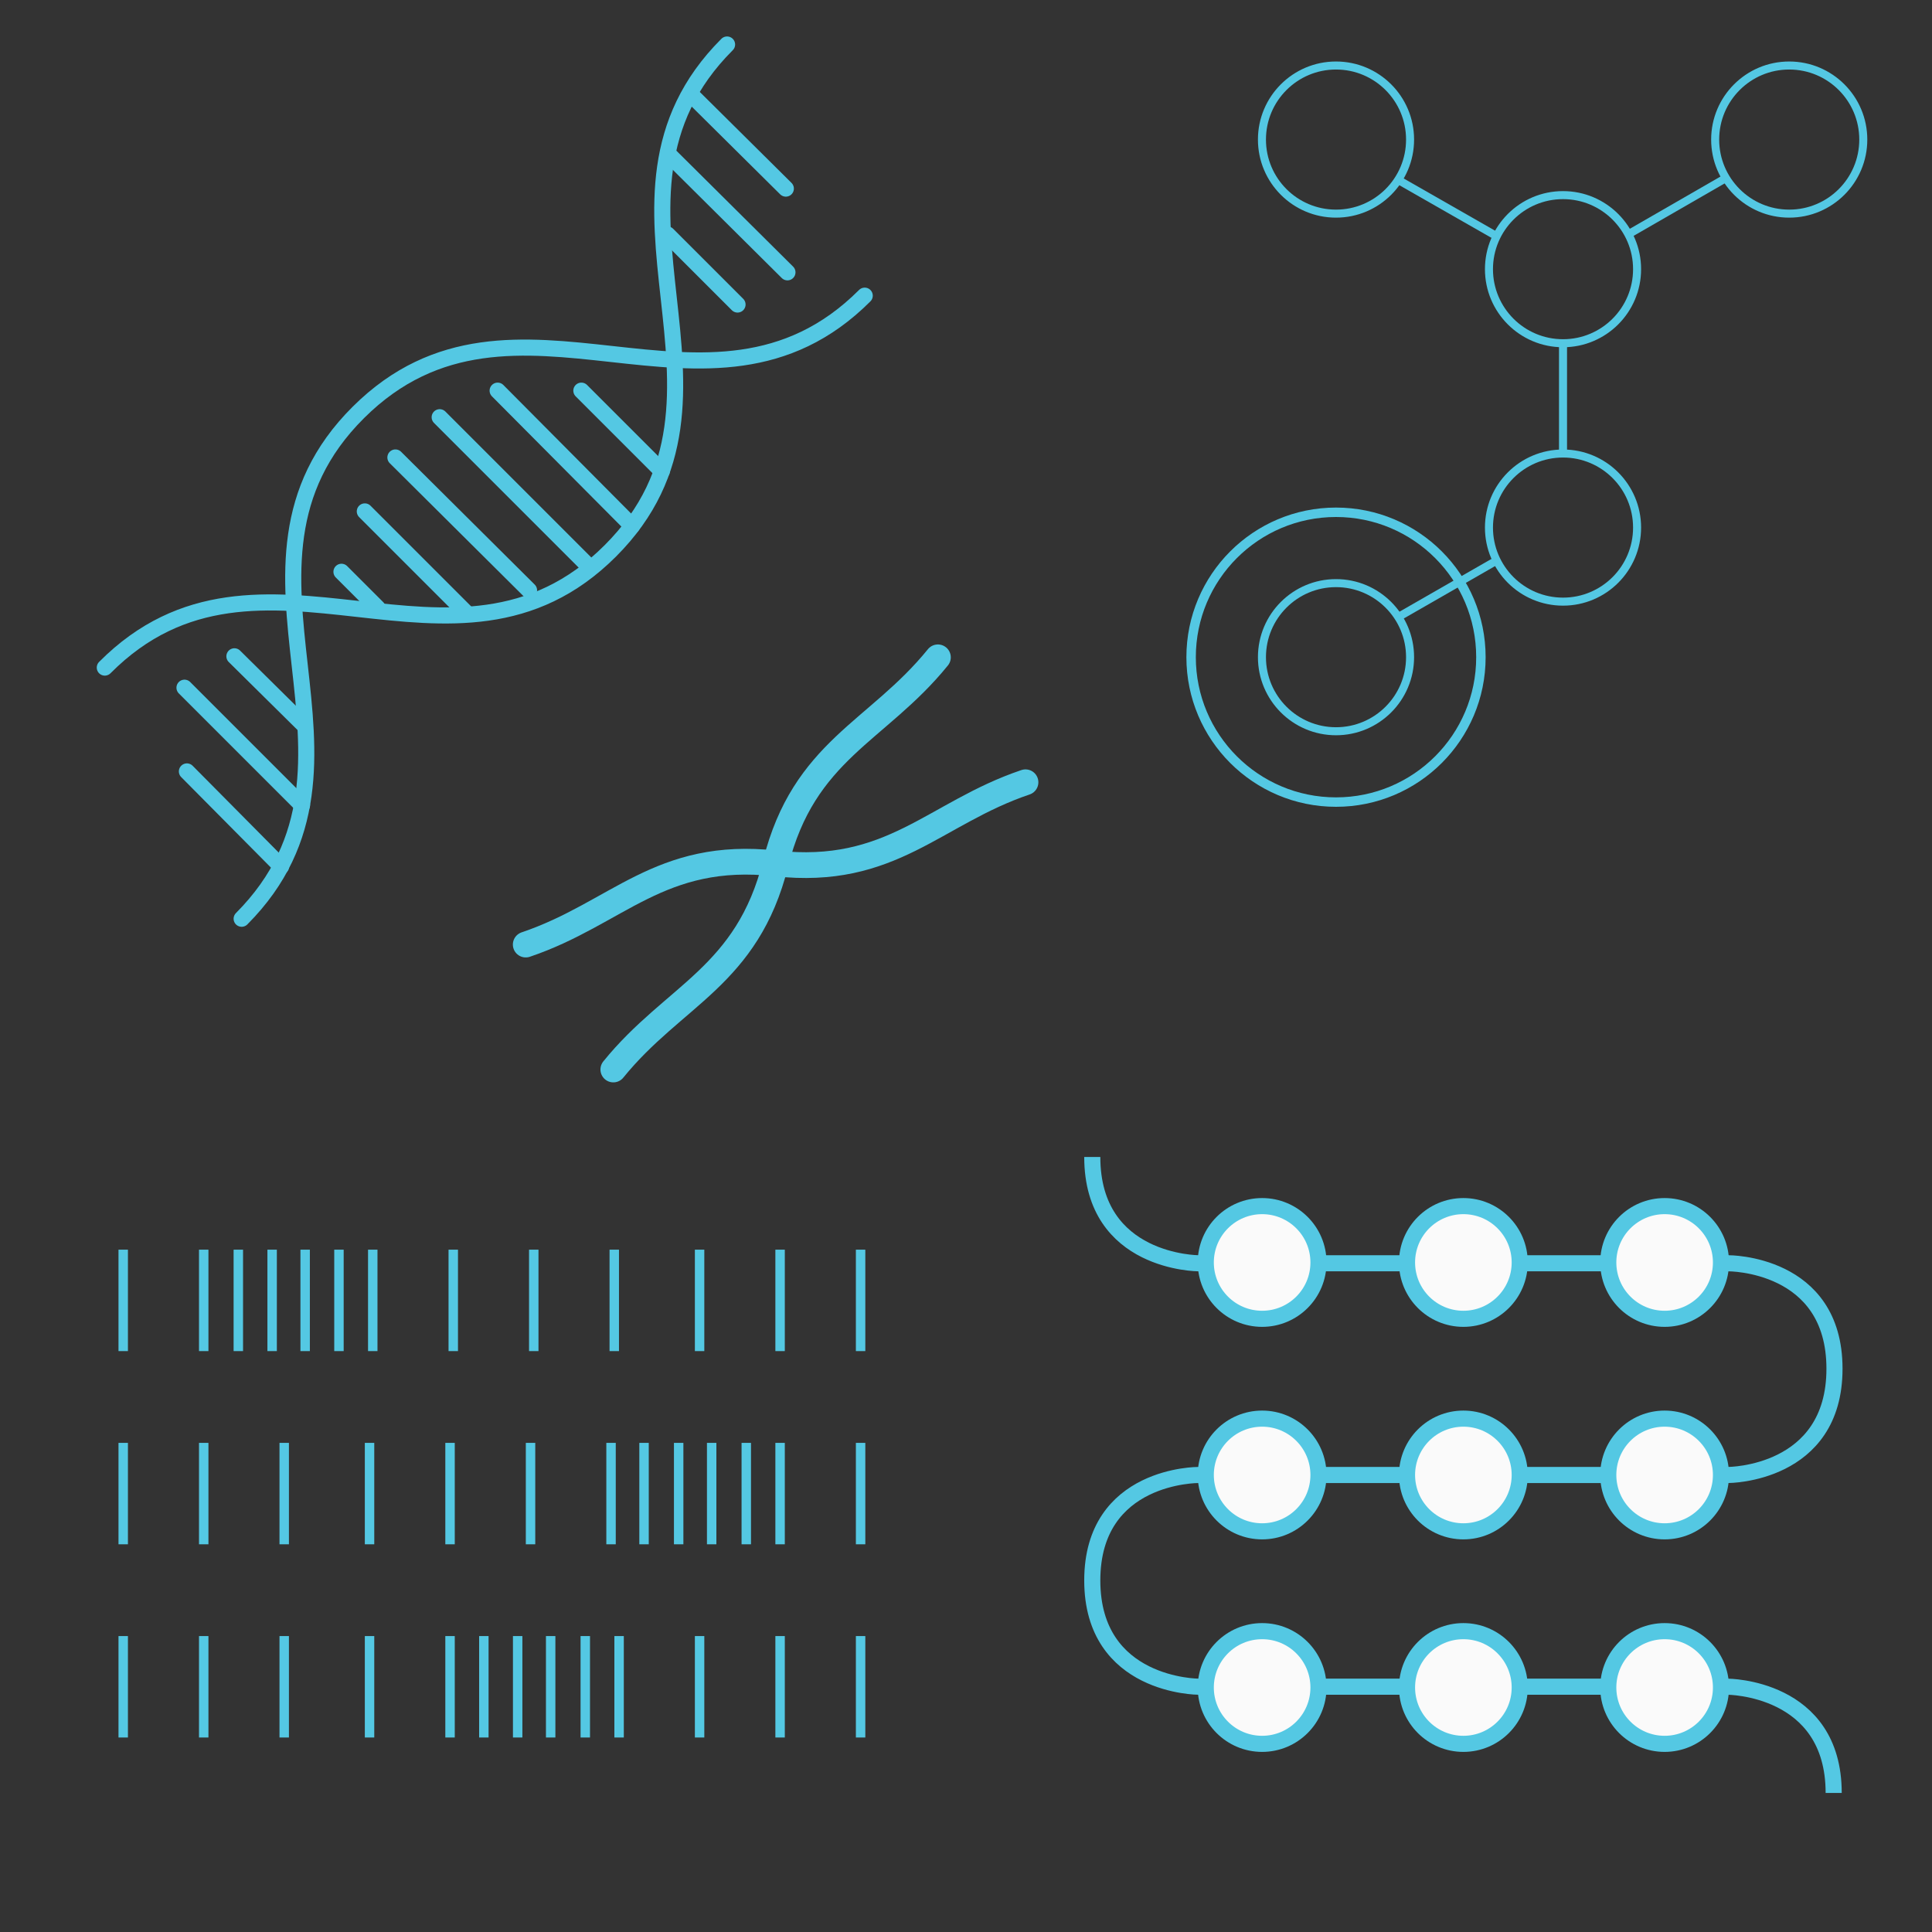 <?xml version="1.0" encoding="UTF-8" standalone="no"?>
<svg
   xmlns:dc="http://purl.org/dc/elements/1.1/"
   xmlns:cc="http://creativecommons.org/ns#"
   xmlns:rdf="http://www.w3.org/1999/02/22-rdf-syntax-ns#"
   xmlns:svg="http://www.w3.org/2000/svg"
   xmlns="http://www.w3.org/2000/svg"
   xmlns:sodipodi="http://sodipodi.sourceforge.net/DTD/sodipodi-0.dtd"
   xmlns:inkscape="http://www.inkscape.org/namespaces/inkscape"
   version="1.1"
   id="Layer_1"
   x="0px"
   y="0px"
   width="120px"
   height="120px"
   viewBox="0 0 120 120"
   style="enable-background:new 0 0 120 120;"
   xml:space="preserve"
   sodipodi:docname="omics-icon.svg"
   inkscape:version="1.1-dev (f9311a1, 2019-12-25)"><rect x="0" y="0" width="120" height="120" fill="#333333" stroke="none"/><defs
   id="defs207" /><sodipodi:namedview
   pagecolor="#ffffff"
   bordercolor="#666666"
   inkscape:document-rotation="0"
   borderopacity="1"
   objecttolerance="10"
   gridtolerance="10"
   guidetolerance="10"
   inkscape:pageopacity="0"
   inkscape:pageshadow="2"
   inkscape:window-width="1535"
   inkscape:window-height="877"
   id="namedview205"
   showgrid="false"
   inkscape:zoom="3.3004712"
   inkscape:cx="-29.772511"
   inkscape:cy="129.72034"
   inkscape:window-x="12"
   inkscape:window-y="23"
   inkscape:window-maximized="0"
   inkscape:current-layer="Layer_1" />
<style
   type="text/css"
   id="style156">
	.st0{fill:none;stroke:#54C8E3;stroke-width:2;stroke-linecap:round;stroke-miterlimit:10;}
	.st1{fill:none;stroke:#54C8E3;stroke-width:1.172;stroke-miterlimit:10;}
	.st2{fill:none;stroke:#54C8E3;stroke-width:0.997;stroke-miterlimit:10;}
	.st3{fill:none;}
</style>




<rect
   class="st3"
   width="120"
   height="120"
   id="rect202" />
<g
   transform="matrix(0.8,0,0,0.8,-48.413,27.602)"
   id="g990"><g
     transform="translate(94.835,3.333)"
     id="g5549"><path
       id="path982"
       d="m 25.9,29.2 c 9,1 12.3,-3.9 19.4,-6.3"
       class="st0"
       inkscape:connector-curvature="0" /><g
       id="g5542"><path
         inkscape:connector-curvature="0"
         class="st0"
         d="M 25.9,29.2 C 28.1,20.4 33.8,19 38.5,13.2"
         id="path984" /><path
         inkscape:connector-curvature="0"
         class="st0"
         d="M 25.9,29.2 C 23.7,38 18,39.4 13.3,45.2"
         id="path986" /><path
         inkscape:connector-curvature="0"
         class="st0"
         d="m 25.9,29.2 c -9,-1 -12.3,3.9 -19.4,6.3"
         id="path988" /></g></g></g><g
   transform="matrix(0.5,0,0,0.5,-1.098,-1.596)"
   id="g2260"><path
     id="path1596"
     d="m 109.615,39.921 c -19.3,19.3 -43.5,-4.8 -62.9,14.5 -19.4,19.3 4.8,43.5 -14.5,62.9"
     class="st1"
     style="fill:none;stroke:#54c8e3;stroke-width:2;stroke-linecap:round;stroke-miterlimit:10"
     inkscape:connector-curvature="0" /><path
     id="path1598"
     d="m 15.215,86.121 c 19.3,-19.4 43.5,4.8 62.8,-14.5 19.3,-19.3 -4.8,-43.6 14.5,-62.9"
     class="st1"
     style="fill:none;stroke:#54c8e3;stroke-width:2;stroke-linecap:round;stroke-miterlimit:10"
     inkscape:connector-curvature="0" /><line
     id="line1600"
     y2="73.221"
     x2="75.015"
     y1="55.021"
     x1="56.815"
     class="st1"
     style="fill:none;stroke:#54c8e3;stroke-width:2;stroke-linecap:round;stroke-miterlimit:10" /><line
     id="line1602"
     y2="68.521"
     x2="80.715"
     y1="51.721"
     x1="64.015"
     class="st1"
     style="fill:none;stroke:#54c8e3;stroke-width:2;stroke-linecap:round;stroke-miterlimit:10" /><line
     id="line1604"
     y2="61.721"
     x2="84.415"
     y1="51.721"
     x1="74.415"
     class="st1"
     style="fill:none;stroke:#54c8e3;stroke-width:2;stroke-linecap:round;stroke-miterlimit:10" /><line
     id="line1606"
     y2="22.521"
     x2="85.415"
     y1="37.021"
     x1="100.015"
     class="st1"
     style="fill:none;stroke:#54c8e3;stroke-width:2;stroke-linecap:round;stroke-miterlimit:10" /><line
     id="line1608"
     y2="32.321"
     x2="85.115"
     y1="41.021"
     x1="93.815"
     class="st1"
     style="fill:none;stroke:#54c8e3;stroke-width:2;stroke-linecap:round;stroke-miterlimit:10" /><line
     id="line1610"
     y2="14.921"
     x2="88.015"
     y1="26.621"
     x1="99.815"
     class="st1"
     style="fill:none;stroke:#54c8e3;stroke-width:2;stroke-linecap:round;stroke-miterlimit:10" /><line
     id="line1612"
     y2="76.521"
     x2="67.915"
     y1="60.021"
     x1="51.315"
     class="st1"
     style="fill:none;stroke:#54c8e3;stroke-width:2;stroke-linecap:round;stroke-miterlimit:10" /><line
     id="line1614"
     y2="79.421"
     x2="60.215"
     y1="66.721"
     x1="47.515"
     class="st1"
     style="fill:none;stroke:#54c8e3;stroke-width:2;stroke-linecap:round;stroke-miterlimit:10" /><line
     id="line1616"
     y2="78.721"
     x2="49.115"
     y1="74.221"
     x1="44.615"
     class="st1"
     style="fill:none;stroke:#54c8e3;stroke-width:2;stroke-linecap:round;stroke-miterlimit:10" /><line
     id="line1618"
     y2="103.221"
     x2="39.715"
     y1="88.621"
     x1="25.115"
     class="st1"
     style="fill:none;stroke:#54c8e3;stroke-width:2;stroke-linecap:round;stroke-miterlimit:10" /><line
     id="line1620"
     y2="93.321"
     x2="40.015"
     y1="84.721"
     x1="31.315"
     class="st1"
     style="fill:none;stroke:#54c8e3;stroke-width:2;stroke-linecap:round;stroke-miterlimit:10" /><line
     id="line1622"
     y2="110.821"
     x2="37.115"
     y1="99.021"
     x1="25.415"
     class="st1"
     style="fill:none;stroke:#54c8e3;stroke-width:2;stroke-linecap:round;stroke-miterlimit:10" /></g><g
   transform="matrix(0.5,0,0,0.5,124.373,40.257)"
   id="g4091"><path
     id="path3451"
     d="m -20.96,142.213 c 0,-13.2 -13.2,-13.2 -13.2,-13.2 h -65.7 c 0,0 -13.2,0 -13.2,-13.2 0,-13.2 13.2,-13.1 13.2,-13.1 h 65.8 c 0,0 13.2,0 13.2,-13.2 0,-13.2 -13.2,-13.1 -13.2,-13.1 h -65.8 c 0,0 -13.2,0 -13.2,-13.2"
     class="st1"
     style="fill:none;stroke:#54c8e3;stroke-width:2;stroke-miterlimit:10"
     inkscape:connector-curvature="0" /><circle
     id="circle3453"
     r="7"
     cy="76.313"
     cx="-41.96"
     class="st2"
     style="fill:#fafafa;stroke:#54c8e3;stroke-width:2;stroke-miterlimit:10" /><circle
     id="circle3455"
     r="7"
     cy="76.313"
     cx="-66.96"
     class="st2"
     style="fill:#fafafa;stroke:#54c8e3;stroke-width:2;stroke-miterlimit:10" /><circle
     id="circle3457"
     r="7"
     cy="76.313"
     cx="-91.96"
     class="st2"
     style="fill:#fafafa;stroke:#54c8e3;stroke-width:2;stroke-miterlimit:10" /><circle
     id="circle3459"
     r="7"
     cy="102.713"
     cx="-41.96"
     class="st2"
     style="fill:#fafafa;stroke:#54c8e3;stroke-width:2;stroke-miterlimit:10" /><circle
     id="circle3461"
     r="7"
     cy="102.713"
     cx="-66.96"
     class="st2"
     style="fill:#fafafa;stroke:#54c8e3;stroke-width:2;stroke-miterlimit:10" /><circle
     id="circle3463"
     r="7"
     cy="102.713"
     cx="-91.96"
     class="st2"
     style="fill:#fafafa;stroke:#54c8e3;stroke-width:2;stroke-miterlimit:10" /><circle
     id="circle3465"
     r="7"
     cy="129.113"
     cx="-41.96"
     class="st2"
     style="fill:#fafafa;stroke:#54c8e3;stroke-width:2;stroke-miterlimit:10" /><circle
     id="circle3467"
     r="7"
     cy="129.113"
     cx="-66.96"
     class="st2"
     style="fill:#fafafa;stroke:#54c8e3;stroke-width:2;stroke-miterlimit:10" /><circle
     id="circle3469"
     r="7"
     cy="129.113"
     cx="-91.96"
     class="st2"
     style="fill:#fafafa;stroke:#54c8e3;stroke-width:2;stroke-miterlimit:10" /></g><g
   transform="matrix(0.5,0,0,0.5,0.553,62.769)"
   id="g4176"><line
     class="st1"
     x1="24.2"
     y1="29.7"
     x2="24.2"
     y2="42.3"
     id="line4098" /><line
     class="st1"
     x1="14.2"
     y1="29.7"
     x2="14.2"
     y2="42.3"
     id="line4100" /><line
     class="st1"
     x1="28.5"
     y1="29.7"
     x2="28.5"
     y2="42.3"
     id="line4102" /><line
     class="st1"
     x1="41"
     y1="29.7"
     x2="41"
     y2="42.3"
     id="line4104" /><line
     class="st1"
     x1="36.8"
     y1="29.7"
     x2="36.8"
     y2="42.3"
     id="line4106" /><line
     class="st1"
     x1="32.7"
     y1="29.7"
     x2="32.7"
     y2="42.3"
     id="line4108" /><line
     class="st1"
     x1="45.2"
     y1="29.7"
     x2="45.2"
     y2="42.3"
     id="line4110" /><line
     class="st1"
     x1="75.2"
     y1="29.7"
     x2="75.2"
     y2="42.3"
     id="line4112" /><line
     class="st1"
     x1="85.8"
     y1="29.7"
     x2="85.8"
     y2="42.3"
     id="line4114" /><line
     class="st1"
     x1="95.8"
     y1="29.7"
     x2="95.8"
     y2="42.3"
     id="line4116" /><line
     class="st1"
     x1="105.8"
     y1="29.7"
     x2="105.8"
     y2="42.3"
     id="line4118" /><line
     class="st1"
     x1="55.2"
     y1="29.7"
     x2="55.2"
     y2="42.3"
     id="line4120" /><line
     class="st1"
     x1="65.2"
     y1="29.7"
     x2="65.2"
     y2="42.3"
     id="line4122" /><line
     class="st1"
     x1="95.8"
     y1="53.7"
     x2="95.8"
     y2="66.3"
     id="line4124" /><line
     class="st1"
     x1="105.8"
     y1="53.7"
     x2="105.8"
     y2="66.3"
     id="line4126" /><line
     class="st1"
     x1="91.6"
     y1="53.7"
     x2="91.6"
     y2="66.3"
     id="line4128" /><line
     class="st1"
     x1="87.3"
     y1="53.7"
     x2="87.3"
     y2="66.3"
     id="line4130" /><line
     class="st1"
     x1="78.9"
     y1="53.7"
     x2="78.9"
     y2="66.3"
     id="line4132" /><line
     class="st1"
     x1="83.2"
     y1="53.7"
     x2="83.2"
     y2="66.3"
     id="line4134" /><line
     class="st1"
     x1="74.8"
     y1="53.7"
     x2="74.8"
     y2="66.3"
     id="line4136" /><line
     class="st1"
     x1="44.8"
     y1="53.7"
     x2="44.8"
     y2="66.3"
     id="line4138" /><line
     class="st1"
     x1="34.2"
     y1="53.7"
     x2="34.2"
     y2="66.3"
     id="line4140" /><line
     class="st1"
     x1="24.2"
     y1="53.7"
     x2="24.2"
     y2="66.3"
     id="line4142" /><line
     class="st1"
     x1="44.8"
     y1="77.7"
     x2="44.8"
     y2="90.3"
     id="line4144" /><line
     class="st1"
     x1="34.2"
     y1="77.7"
     x2="34.2"
     y2="90.3"
     id="line4146" /><line
     class="st1"
     x1="24.2"
     y1="77.7"
     x2="24.2"
     y2="90.3"
     id="line4148" /><line
     class="st1"
     x1="14.2"
     y1="53.7"
     x2="14.2"
     y2="66.3"
     id="line4150" /><line
     class="st1"
     x1="64.8"
     y1="53.7"
     x2="64.8"
     y2="66.3"
     id="line4152" /><line
     class="st1"
     x1="54.8"
     y1="53.7"
     x2="54.8"
     y2="66.3"
     id="line4154" /><line
     class="st1"
     x1="105.8"
     y1="77.7"
     x2="105.8"
     y2="90.3"
     id="line4156" /><line
     class="st1"
     x1="95.8"
     y1="77.7"
     x2="95.8"
     y2="90.3"
     id="line4158" /><line
     class="st1"
     x1="85.8"
     y1="77.7"
     x2="85.8"
     y2="90.3"
     id="line4160" /><line
     class="st1"
     x1="75.8"
     y1="77.7"
     x2="75.8"
     y2="90.3"
     id="line4162" /><line
     class="st1"
     x1="71.6"
     y1="77.7"
     x2="71.6"
     y2="90.3"
     id="line4164" /><line
     class="st1"
     x1="67.3"
     y1="77.7"
     x2="67.3"
     y2="90.3"
     id="line4166" /><line
     class="st1"
     x1="59"
     y1="77.7"
     x2="59"
     y2="90.3"
     id="line4168" /><line
     class="st1"
     x1="63.2"
     y1="77.7"
     x2="63.2"
     y2="90.3"
     id="line4170" /><line
     class="st1"
     x1="54.8"
     y1="77.7"
     x2="54.8"
     y2="90.3"
     id="line4172" /><line
     class="st1"
     x1="14.2"
     y1="77.7"
     x2="14.2"
     y2="90.3"
     id="line4174" /></g><g
   transform="matrix(0.5,0,0,0.5,85.897,-51.205)"
   id="g5537"><g
     id="g4887"
     transform="translate(-41.13,94.448)"><circle
       r="18"
       cy="89.6"
       cx="35.3"
       class="st1"
       id="XMLID_9_" /></g><g
     id="g4907"
     transform="translate(-41.13,94.448)"><circle
       id="circle4889"
       r="9.2"
       cy="89.6"
       cx="35.3"
       class="st2" /><circle
       id="circle4891"
       r="9.2"
       cy="73.5"
       cx="63.5"
       class="st2" /><line
       id="line4893"
       y2="64.3"
       x2="63.5"
       y1="50.5"
       x1="63.5"
       class="st2" /><line
       id="line4895"
       y2="77.8"
       x2="54.9"
       y1="84.4"
       x1="43.4"
       class="st2" /><circle
       id="circle4897"
       r="9.2"
       cy="25.3"
       cx="35.3"
       class="st2" /><circle
       id="circle4899"
       r="9.2"
       cy="25.3"
       cx="91.6"
       class="st2" /><circle
       id="circle4901"
       r="9.2"
       cy="41.4"
       cx="63.5"
       class="st2" /><line
       id="line4903"
       y2="36.9"
       x2="71.9"
       y1="30.1"
       x1="83.7"
       class="st2" /><line
       id="line4905"
       y2="37.1"
       x2="54.9"
       y1="30.3"
       x1="43"
       class="st2" /></g></g></svg>
